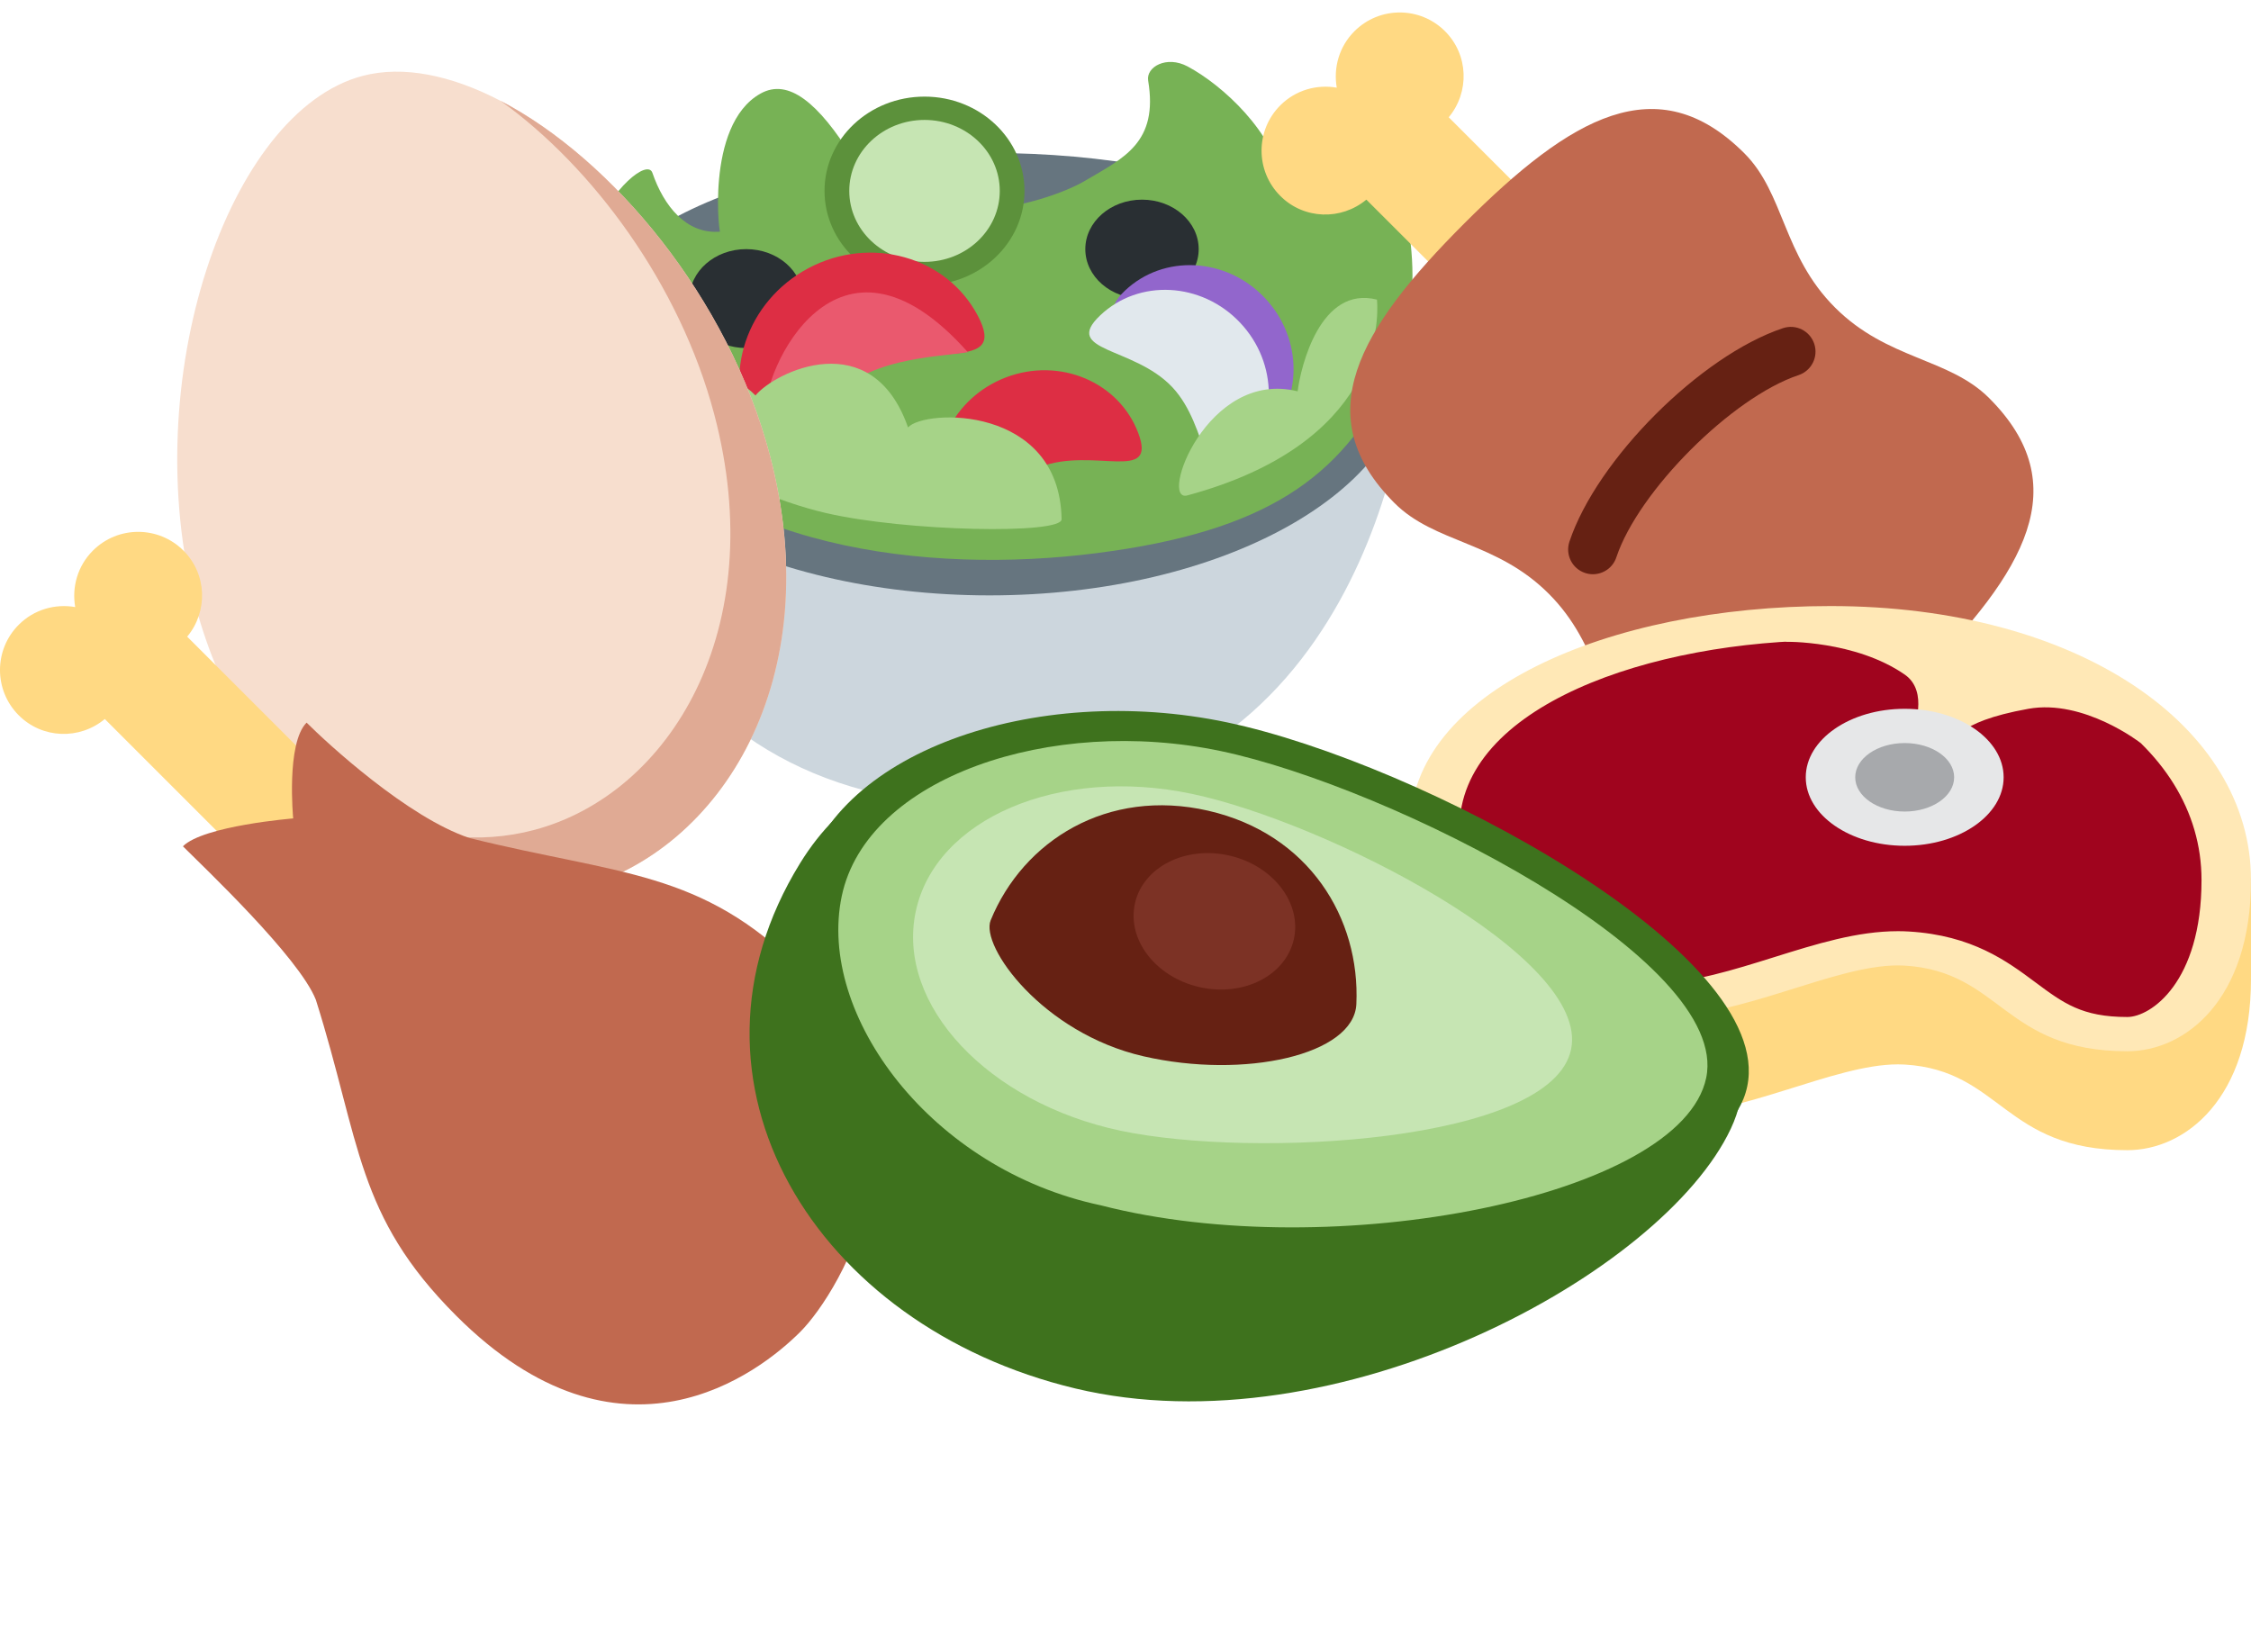 <svg width="109" height="80" viewBox="0 0 109 80" fill="none" xmlns="http://www.w3.org/2000/svg">
<g id="Group 18">
<g id="Emoji">
<path id="Vector" d="M47.912 39.016C29.995 39.016 27.549 22.246 27.549 17.455H68.275C68.275 19.851 65.929 39.016 47.912 39.016Z" fill="#CCD6DD"/>
<path id="Vector_2" d="M68.275 17.522C68.275 23.77 59.158 28.834 47.912 28.834C36.666 28.834 27.549 23.769 27.549 17.522C27.549 11.274 36.666 7.408 47.912 7.408C59.158 7.407 68.275 11.274 68.275 17.522Z" fill="#66757F"/>
<path id="Vector_3" d="M29.595 19.701C28.628 18.31 26.801 15.509 28.747 11.316C29.595 9.121 31.358 7.691 31.592 8.372C32.141 9.969 33.239 11.367 34.886 11.217C34.864 11.784 34.085 6.056 36.832 4.529C38.18 3.78 39.627 4.978 41.274 7.622C43.911 11.859 50.63 9.879 52.515 8.77C54.425 7.646 56.097 6.911 55.597 3.904C55.487 3.244 56.487 2.672 57.508 3.218C59.222 4.136 61.698 6.417 62.135 8.921C63.358 9.245 64.274 8.726 64.98 7.299C65.329 6.592 66.527 6.426 67.04 7.348C67.943 8.972 69.426 13.968 67.326 18.254C64.93 23.145 61.287 25.74 53.102 26.788C44.918 27.837 34.386 26.588 29.595 19.701V19.701Z" fill="#77B255"/>
<path id="Vector_4" d="M49.609 9.245C49.609 11.768 47.441 13.812 44.768 13.812C42.094 13.812 39.926 11.767 39.926 9.245C39.926 6.724 42.094 4.679 44.768 4.679C47.441 4.678 49.609 6.724 49.609 9.245Z" fill="#5C913B"/>
<path id="Vector_5" d="M48.412 9.245C48.412 11.144 46.78 12.682 44.768 12.682C42.756 12.682 41.124 11.143 41.124 9.245C41.124 7.347 42.756 5.808 44.768 5.808C46.78 5.809 48.412 7.348 48.412 9.245Z" fill="#C6E5B3"/>
<path id="Vector_6" d="M36.134 16.856C37.65 16.856 38.88 15.784 38.88 14.461C38.88 13.138 37.65 12.065 36.134 12.065C34.618 12.065 33.389 13.138 33.389 14.461C33.389 15.784 34.618 16.856 36.134 16.856Z" fill="#292F33"/>
<path id="Vector_7" d="M47.342 15.278C48.86 18.138 44.822 16.417 41.815 18.013C38.808 19.61 37.972 23.917 36.453 21.057C34.934 18.197 36.141 14.584 39.148 12.987C42.156 11.392 45.824 12.417 47.342 15.278V15.278Z" fill="#DD2E44"/>
<path id="Vector_8" d="M55.299 14.461C56.815 14.461 58.044 13.388 58.044 12.065C58.044 10.742 56.815 9.669 55.299 9.669C53.783 9.669 52.554 10.742 52.554 12.065C52.554 13.388 53.783 14.461 55.299 14.461Z" fill="#292F33"/>
<path id="Vector_9" d="M61.228 21.203C59.355 22.976 59.817 19.512 57.953 17.543C56.087 15.573 52.604 15.848 54.476 14.074C56.348 12.3 59.38 12.458 61.244 14.426C63.109 16.394 63.101 19.429 61.228 21.203Z" fill="#9266CC"/>
<path id="Vector_10" d="M60.03 22.401C58.157 24.174 58.619 20.71 56.755 18.739C54.889 16.771 51.406 17.044 53.278 15.27C55.15 13.496 58.182 13.655 60.046 15.623C61.911 17.592 61.904 20.627 60.03 22.401Z" fill="#E1E8ED"/>
<path id="Vector_11" d="M55.114 20.962C56.05 23.432 52.961 21.627 50.364 22.612C47.77 23.595 46.651 26.993 45.715 24.525C44.78 22.057 46.126 19.257 48.721 18.273C51.316 17.29 54.178 18.495 55.114 20.962Z" fill="#DD2E44"/>
<path id="Vector_12" d="M37.081 19.951C36.882 18.104 40.475 9.868 46.864 17.056C45.367 17.305 41.723 17.305 40.076 19.602C38.429 21.898 36.932 19.851 37.081 19.951" fill="#EA596E"/>
<path id="Vector_13" d="M32.241 20.7C31.369 19.537 34.337 16.856 36.583 19.151C37.532 18.004 42.222 15.709 43.97 20.7C44.769 19.802 51.307 19.602 51.406 25.142C51.455 25.89 43.866 25.748 39.977 24.842C37.83 24.343 33.888 22.896 32.241 20.7V20.7ZM57.494 23.993C56.097 24.37 58.444 17.854 62.835 18.952C62.985 17.755 63.933 13.812 66.678 14.511C66.777 15.659 66.727 21.497 57.494 23.993Z" fill="#A6D388"/>
</g>
<g id="Emoji_2">
<path id="Vector_14" d="M24.239 4.884C21.867 3.648 19.531 3.153 17.548 3.678C11.035 5.402 6.599 18.484 9.476 29.356C9.775 30.485 10.149 31.531 10.565 32.526C14.149 41.109 21.742 44.695 27.968 43.047C34.916 41.209 40.144 32.873 37.266 22.001C35.265 14.438 29.66 7.707 24.239 4.884V4.884Z" fill="#F7DECE"/>
<path id="Vector_15" d="M24.239 4.884C28.684 8.068 32.917 13.761 34.583 20.055C37.344 30.486 32.426 38.459 25.858 40.197C20.6 41.589 14.29 38.973 10.564 32.525C14.149 41.109 21.742 44.695 27.968 43.047C34.916 41.209 40.144 32.873 37.266 22.001C35.265 14.438 29.66 7.707 24.239 4.884V4.884Z" fill="#E0AA94"/>
</g>
<g id="Emoji_3">
<path id="Vector_16" d="M77.152 12.68L70.152 5.68C71.166 4.461 71.116 2.655 69.972 1.512C68.761 0.301 66.798 0.301 65.586 1.512C64.842 2.256 64.561 3.283 64.73 4.246C63.767 4.077 62.74 4.358 61.996 5.102C60.785 6.313 60.785 8.278 61.996 9.489C63.139 10.633 64.945 10.682 66.163 9.668L73.163 16.668L77.152 12.68V12.68ZM91.427 26.956L98.428 33.956C99.647 32.943 101.452 32.992 102.596 34.136C103.808 35.347 103.808 37.31 102.596 38.521C101.852 39.265 100.824 39.546 99.862 39.379C100.032 40.342 99.749 41.368 99.005 42.111C97.794 43.323 95.83 43.323 94.62 42.111C93.476 40.968 93.427 39.162 94.441 37.944L87.44 30.944L91.427 26.956V26.956Z" fill="#FFD983"/>
<path id="Vector_17" d="M96.322 19.281C94.367 17.325 91.395 17.432 88.854 14.891C86.314 12.35 86.421 9.378 84.465 7.422C80.254 3.212 76.058 5.665 70.914 10.811C65.768 15.957 63.316 20.153 67.525 24.362C69.481 26.318 72.453 26.211 74.993 28.752C77.535 31.292 77.427 34.265 79.383 36.219C83.594 40.429 87.79 37.977 92.935 32.831C98.081 27.686 100.531 23.491 96.322 19.281V19.281Z" fill="#C1694F"/>
<path id="Vector_18" d="M77.132 27.81C77.007 27.81 76.879 27.79 76.753 27.748C76.126 27.54 75.787 26.861 75.996 26.233C77.325 22.246 82.35 17.222 86.335 15.893C86.968 15.682 87.641 16.023 87.851 16.65C88.06 17.278 87.721 17.956 87.094 18.166C83.876 19.238 79.34 23.774 78.268 26.991C78.101 27.493 77.633 27.81 77.132 27.81V27.81Z" fill="#662113"/>
</g>
<g id="Emoji_4">
<path id="Vector_19" d="M88.637 34.143C77.857 34.143 68.275 38.288 68.275 44.923C68.275 49.898 73.066 54.044 80.253 54.044C84.39 54.044 88.77 51.547 91.904 51.547C92.015 51.547 92.124 51.55 92.231 51.556C96.913 51.838 97.022 55.703 103.011 55.703C105.815 55.703 109 53.215 109 47.411C109 39.947 100.615 34.143 88.637 34.143Z" fill="#FFD983"/>
<path id="Vector_20" d="M106.604 42.527H109V47.319H106.604V42.527ZM68.275 40.132H70.67V44.923H68.275V40.132Z" fill="#FFD983"/>
<path id="Vector_21" d="M103.011 50.083C100.291 50.083 99.08 49.179 97.675 48.133C96.394 47.178 94.943 46.098 92.335 45.94C92.192 45.931 92.05 45.927 91.904 45.927C90.187 45.927 88.337 46.505 86.378 47.12C84.328 47.761 82.208 48.424 80.254 48.424C74.007 48.424 69.474 44.936 69.474 40.132C69.474 33.668 79.348 30.18 88.639 30.18C99.743 30.18 107.803 35.411 107.803 42.62C107.802 48.095 104.936 50.083 103.011 50.083Z" fill="#A0041E"/>
<path id="Vector_22" d="M88.637 31.01C99.047 31.01 106.604 35.893 106.604 42.62C106.604 47.583 104.137 49.253 103.011 49.253C100.814 49.253 99.915 48.583 98.552 47.568C97.195 46.557 95.506 45.298 92.438 45.113C92.263 45.102 92.085 45.097 91.904 45.097C89.93 45.097 87.964 45.712 85.885 46.363C83.949 46.969 81.949 47.594 80.253 47.594C75.49 47.594 70.67 45.029 70.67 40.132C70.67 34.207 79.928 31.01 88.637 31.01V31.01ZM88.637 29.351C77.857 29.351 68.275 33.497 68.275 40.132C68.275 45.107 73.066 49.253 80.253 49.253C84.39 49.253 88.77 46.755 91.904 46.755C92.015 46.755 92.124 46.759 92.231 46.765C96.913 47.047 97.022 50.912 103.011 50.912C105.815 50.912 109 48.424 109 42.62C109 35.156 100.615 29.351 88.637 29.351Z" fill="#FFE8B6"/>
<path id="Vector_23" d="M86.435 31.08C86.435 31.08 89.835 31.01 92.231 32.668C93.428 33.497 92.632 35.363 92.632 35.363L94.626 35.986C94.626 35.986 94.552 34.986 98.22 34.327C100.916 33.843 103.66 35.986 103.66 35.986C103.66 35.986 100.615 31.839 94.626 31.01C88.637 30.18 86.435 31.08 86.435 31.08Z" fill="#FFE8B6"/>
<path id="Vector_24" d="M97.022 37.644C97.022 39.475 94.877 40.961 92.231 40.961C89.585 40.961 87.44 39.475 87.44 37.644C87.44 35.812 89.585 34.327 92.231 34.327C94.877 34.327 97.022 35.812 97.022 37.644Z" fill="#E6E7E8"/>
<path id="Vector_25" d="M94.626 37.644C94.626 38.56 93.553 39.303 92.231 39.303C90.908 39.303 89.835 38.56 89.835 37.644C89.835 36.727 90.908 35.986 92.231 35.986C93.553 35.986 94.626 36.727 94.626 37.644Z" fill="#A7A9AC"/>
</g>
<g id="Emoji_5">
<path id="Vector_26" d="M16.064 37.833L9.064 30.833C10.079 29.615 10.028 27.809 8.884 26.666C7.673 25.455 5.71 25.455 4.498 26.666C3.754 27.41 3.473 28.437 3.642 29.4C2.679 29.231 1.652 29.512 0.908 30.256C-0.303 31.467 -0.303 33.431 0.908 34.642C2.051 35.786 3.857 35.836 5.075 34.822L12.075 41.822L16.064 37.833V37.833Z" fill="#FFD983"/>
<path id="Vector_27" d="M38.747 64.506C40.741 62.512 45.783 53.953 38.802 46.975C33.94 42.114 30.024 42.392 22.732 40.585C19.741 39.588 15.844 35.995 14.846 34.997C13.848 35.995 14.197 39.636 14.197 39.636C14.197 39.636 9.855 39.988 8.857 40.986C9.855 41.984 14.485 46.363 15.295 48.421C17.476 55.337 17.227 58.855 22.088 63.717C30.065 71.693 36.754 66.499 38.747 64.506Z" fill="#C1694F"/>
</g>
<g id="Emoji_6">
<path id="Vector_28" d="M83.814 54.656C80.508 61.704 64.712 70.262 52.078 67.245C39.445 64.23 32.221 52.384 38.742 41.807C42.769 35.273 50.385 35.442 63.018 38.458C75.652 41.474 87.075 47.708 83.814 54.656Z" fill="#3E721D"/>
<path id="Vector_29" d="M54.441 58.616C45.122 56.656 37.402 49.506 38.776 42.98C40.147 36.456 50.092 33.022 59.413 34.983C68.731 36.943 85.976 46.094 84.605 52.619C83.23 59.146 63.761 60.575 54.441 58.616Z" fill="#3E721D"/>
<path id="Vector_30" d="M53.315 58.376C45.089 56.647 39.548 49.156 40.76 43.398C41.973 37.641 50.895 34.645 59.119 36.375C67.342 38.104 83.828 46.446 82.618 52.205C81.406 57.961 64.547 61.27 53.315 58.376" fill="#A6D388"/>
<path id="Vector_31" d="M54.278 54.764C47.84 53.41 43.392 48.659 44.341 44.154C45.287 39.646 51.272 37.091 57.71 38.445C64.149 39.799 77.021 46.319 76.075 50.827C75.128 55.334 60.717 56.119 54.278 54.764Z" fill="#C6E5B3"/>
<path id="Vector_32" d="M58.506 39.263C63.396 40.385 65.869 44.476 65.679 48.628C65.567 51.09 60.262 52.277 55.372 51.156C50.484 50.034 47.457 45.825 47.972 44.568C49.544 40.721 53.618 38.143 58.506 39.263V39.263Z" fill="#662113"/>
<path id="Vector_33" d="M59.533 41.436C61.657 41.922 63.05 43.742 62.649 45.501C62.244 47.258 60.197 48.291 58.073 47.804C55.953 47.316 54.558 45.496 54.96 43.738C55.364 41.979 57.411 40.949 59.533 41.436V41.436Z" fill="#7C3225"/>
</g>
</g>
</svg>
